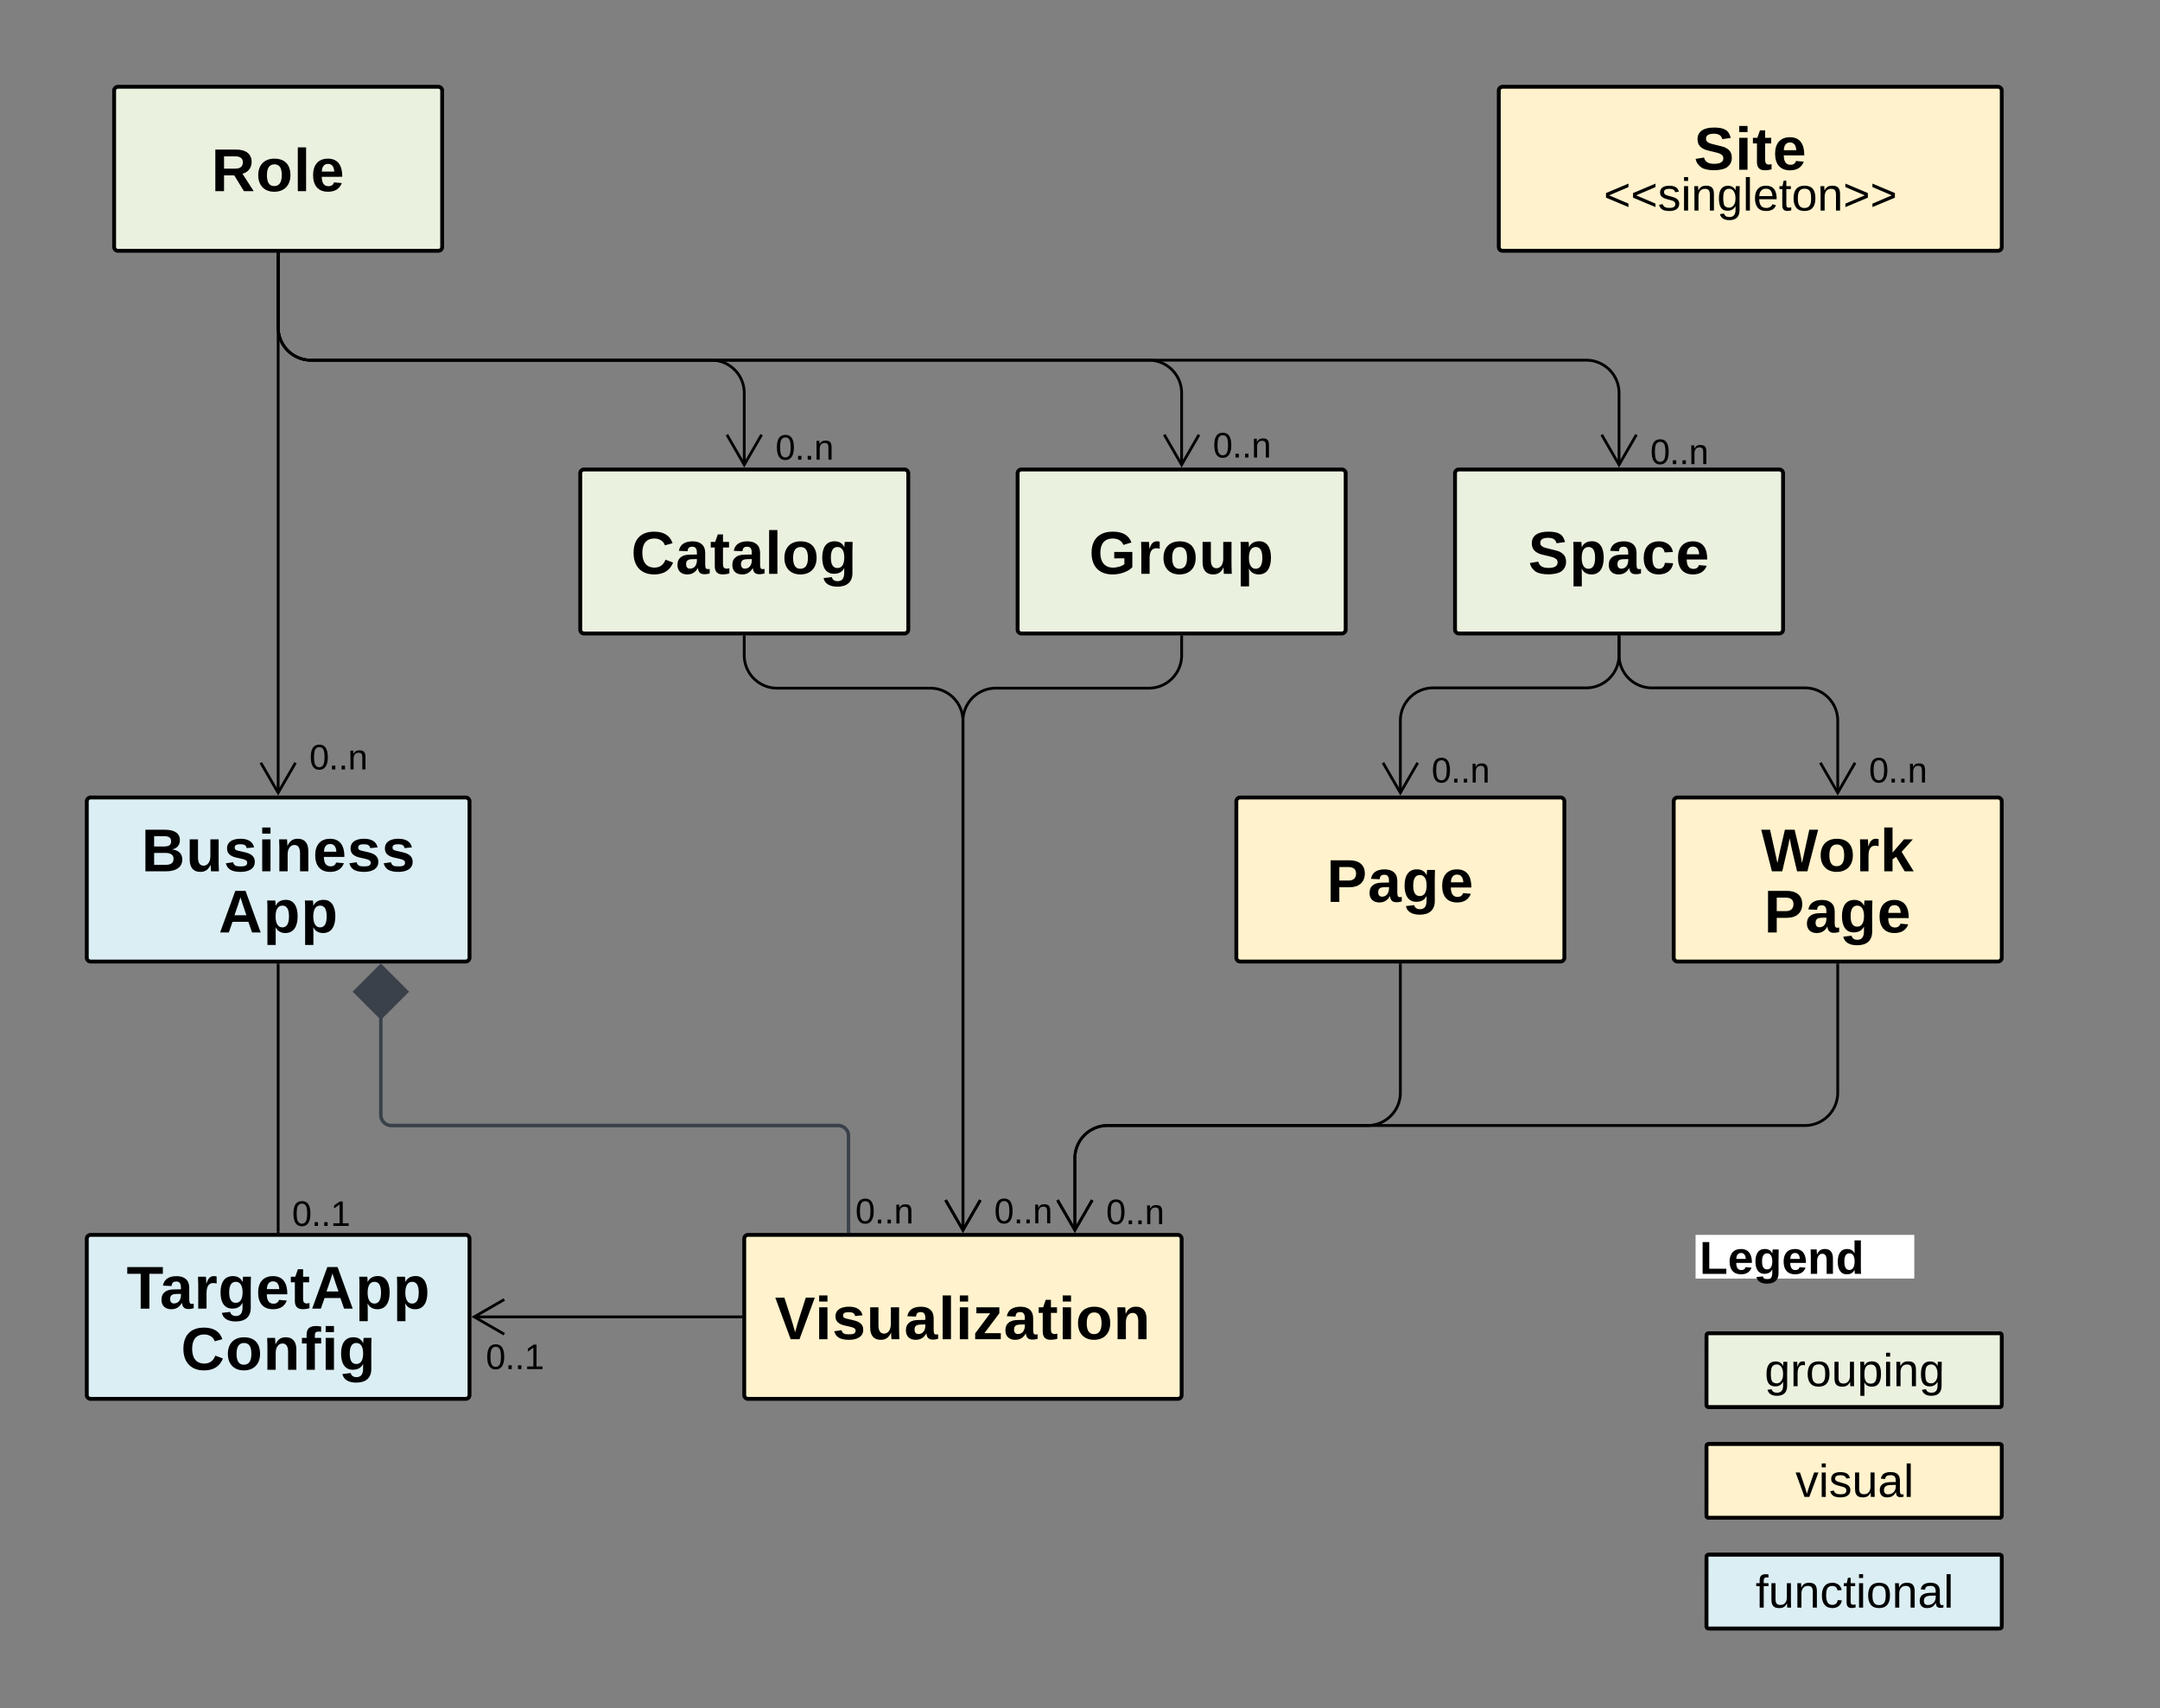<svg xmlns="http://www.w3.org/2000/svg" xmlns:xlink="http://www.w3.org/1999/xlink" xmlns:lucid="lucid" width="1244.31" height="984.14"><rect width="100%" height="100%" fill="#808080" stroke="none"/><g transform="translate(0 0)" lucid:page-tab-id="BGlUEyPy_dF3"><path d="M983.07 833a1.1 1.1 0 0 1 1.1-1.1h167.87a1.1 1.1 0 0 1 1.1 1.1v40.3a1.1 1.1 0 0 1-1.1 1.1H984.18a1.1 1.1 0 0 1-1.1-1.1z" fill="#fff" fill-opacity="0"/><path d="M983.07 872.2a2.22 2.22 0 0 0 2.22 2.2h165.63a2.22 2.22 0 0 0 2.22-2.2v-38.1a2.22 2.22 0 0 0-2.22-2.2H985.3a2.22 2.22 0 0 0-2.23 2.2z" stroke="#000" stroke-width="2.22" fill="#fff2cc"/><path d="M983.07 873.3a1.1 1.1 0 0 0 1.1 1.1h167.87a1.1 1.1 0 0 0 1.1-1.1V833a1.1 1.1 0 0 0-1.1-1.1H984.18a1.1 1.1 0 0 0-1.1 1.1z" stroke="#000" stroke-width="2.22" fill="#fff2cc"/><path d="M983.07 874.4v-40.3a2.22 2.22 0 0 1 2.22-2.2h165.63a2.22 2.22 0 0 1 2.22 2.2v40.3" fill="none"/><use xlink:href="#a" transform="matrix(1,0,0,1,991.915,840.777) translate(42.407 21.622)"/><path d="M983.07 896.78a1.1 1.1 0 0 1 1.1-1.1h167.87a1.1 1.1 0 0 1 1.1 1.1v40.3a1.1 1.1 0 0 1-1.1 1.1H984.18a1.1 1.1 0 0 1-1.1-1.1z" fill="#fff" fill-opacity="0"/><path d="M983.07 935.97a2.22 2.22 0 0 0 2.22 2.22h165.63a2.22 2.22 0 0 0 2.22-2.23V897.9a2.22 2.22 0 0 0-2.22-2.23H985.3a2.22 2.22 0 0 0-2.23 2.22z" stroke="#000" stroke-width="2.22" fill="#dbeef3"/><path d="M983.07 937.08a1.1 1.1 0 0 0 1.1 1.1h167.87a1.1 1.1 0 0 0 1.1-1.1v-40.3a1.1 1.1 0 0 0-1.1-1.1H984.18a1.1 1.1 0 0 0-1.1 1.1z" stroke="#000" stroke-width="2.22" fill="#dbeef3"/><path d="M983.07 938.2v-40.3a2.22 2.22 0 0 1 2.22-2.23h165.63a2.22 2.22 0 0 1 2.22 2.22v40.3" fill="none"/><use xlink:href="#b" transform="matrix(1,0,0,1,991.915,904.556) translate(19.416 21.622)"/><path d="M983.07 769.22a1.1 1.1 0 0 1 1.1-1.1h167.87a1.1 1.1 0 0 1 1.1 1.1v40.3a1.1 1.1 0 0 1-1.1 1.1H984.18a1.1 1.1 0 0 1-1.1-1.1z" fill="#fff" fill-opacity="0"/><path d="M983.07 808.4a2.22 2.22 0 0 0 2.22 2.23h165.63a2.22 2.22 0 0 0 2.22-2.22v-38.07a2.22 2.22 0 0 0-2.22-2.22H985.3a2.22 2.22 0 0 0-2.23 2.23z" stroke="#000" stroke-width="2.22" fill="#ebf1df"/><path d="M983.07 809.52a1.1 1.1 0 0 0 1.1 1.1h167.87a1.1 1.1 0 0 0 1.1-1.1v-40.3a1.1 1.1 0 0 0-1.1-1.1H984.18a1.1 1.1 0 0 0-1.1 1.1z" stroke="#000" stroke-width="2.22" fill="#ebf1df"/><path d="M983.07 810.63v-40.3a2.22 2.22 0 0 1 2.22-2.22h165.63a2.22 2.22 0 0 1 2.22 2.23v40.3" fill="none"/><use xlink:href="#c" transform="matrix(1,0,0,1,991.915,776.997) translate(24.599 21.622)"/><path d="M976.77 711.42h126v25.2h-126z" fill="#fff" fill-opacity="0"/><path d="M976.77 736.6h126v-25.18h-126z" fill="#fff"/><use xlink:href="#d" transform="matrix(1,0,0,1,979.04,711.417) translate(0 22.474)"/><path d="M273.04 758.66h153.8M290.5 768.66l-17.32-10 17.32-10" stroke="#000" stroke-width="1.6" fill="none"/><path d="M427.63 759.44h-.82v-1.55h.83z" stroke="#000" stroke-width=".05"/><use xlink:href="#e" transform="matrix(1,0,0,1,279.87,772.661) translate(0.005 16.094)"/><path d="M554.73 708.85v-293.5a18.9 18.9 0 0 0-18.9-18.9h-88.2a18.9 18.9 0 0 1-18.9-18.9v-10.68" stroke="#000" stroke-width="1.6" fill="none"/><path d="M564.73 691.4l-10 17.3-10-17.3" stroke="#000" stroke-width="1.6" fill="none"/><path d="M429.52 366.9h-1.55v-.83h1.55z" stroke="#000" stroke-width=".05"/><path d="M680.7 267.9V226.4a18.9 18.9 0 0 0-18.9-18.9H179.15a18.9 18.9 0 0 1-18.9-18.9V146.4" stroke="#000" stroke-width="1.6" fill="none"/><path d="M690.7 250.44l-10 17.32-10-17.32" stroke="#000" stroke-width="1.6" fill="none"/><path d="M161 146.42h-1.54v-.82H161z" stroke="#000" stroke-width=".05"/><use xlink:href="#f" transform="matrix(1,0,0,1,698.709,247.487) translate(0.005 16.094)"/><path d="M966.4 459.45h184.53a2.22 2.22 0 0 1 2.22 2.22v90.05a2.22 2.22 0 0 1-2.22 2.22H966.4a2.22 2.22 0 0 1-2.23-2.22v-90.05a2.22 2.22 0 0 1 2.22-2.22" stroke="#000" stroke-width="2.22" fill="#fff2cc"/><use xlink:href="#g" transform="matrix(1,0,0,1,969.174,464.449) translate(45.371 37.515)"/><use xlink:href="#h" transform="matrix(1,0,0,1,969.174,464.449) translate(47.003 72.749)"/><path d="M430.96 711.42H678.5a2.22 2.22 0 0 1 2.2 2.22v90.04a2.22 2.22 0 0 1-2.2 2.23H430.95a2.22 2.22 0 0 1-2.22-2.22v-90.04a2.22 2.22 0 0 1 2.22-2.22" stroke="#000" stroke-width="2.22" fill="#fff2cc"/><use xlink:href="#i" transform="matrix(1,0,0,1,433.741,716.417) translate(12.644 55.132)"/><path d="M714.42 459.45h184.54a2.22 2.22 0 0 1 2.22 2.22v90.05a2.22 2.22 0 0 1-2.22 2.22H714.42a2.22 2.22 0 0 1-2.2-2.22v-90.05a2.22 2.22 0 0 1 2.2-2.22" stroke="#000" stroke-width="2.22" fill="#fff2cc"/><use xlink:href="#j" transform="matrix(1,0,0,1,717.205,464.449) translate(47.003 55.132)"/><path d="M840.4 270.47h184.55a2.22 2.22 0 0 1 2.22 2.22v90.04a2.22 2.22 0 0 1-2.22 2.22H840.4a2.22 2.22 0 0 1-2.2-2.22V272.7a2.22 2.22 0 0 1 2.2-2.23" stroke="#000" stroke-width="2.22" fill="#ebf1df"/><use xlink:href="#k" transform="matrix(1,0,0,1,843.19,275.472) translate(37.115 55.132)"/><path d="M588.44 270.47h184.54a2.22 2.22 0 0 1 2.22 2.22v90.04a2.22 2.22 0 0 1-2.22 2.22H588.44a2.22 2.22 0 0 1-2.22-2.22V272.7a2.22 2.22 0 0 1 2.22-2.23" stroke="#000" stroke-width="2.22" fill="#ebf1df"/><use xlink:href="#l" transform="matrix(1,0,0,1,591.221,275.472) translate(36.169 55.132)"/><path d="M67.97 50H252.5a2.22 2.22 0 0 1 2.22 2.22v90.05a2.22 2.22 0 0 1-2.22 2.22H67.97a2.22 2.22 0 0 1-2.22-2.23V52.22A2.22 2.22 0 0 1 67.97 50" stroke="#000" stroke-width="2.22" fill="#ebf1df"/><use xlink:href="#m" transform="matrix(1,0,0,1,70.749,55) translate(50.971 55.132)"/><path d="M336.47 270.47H521a2.22 2.22 0 0 1 2.23 2.22v90.04a2.22 2.22 0 0 1-2.22 2.22H336.48a2.22 2.22 0 0 1-2.22-2.22V272.7a2.22 2.22 0 0 1 2.22-2.23" stroke="#000" stroke-width="2.22" fill="#ebf1df"/><use xlink:href="#n" transform="matrix(1,0,0,1,339.253,275.472) translate(24.301 55.132)"/><path d="M52.22 459.45h216.03a2.22 2.22 0 0 1 2.22 2.22v90.05a2.22 2.22 0 0 1-2.22 2.22H52.22a2.22 2.22 0 0 1-2.22-2.22v-90.05a2.22 2.22 0 0 1 2.22-2.22" stroke="#000" stroke-width="2.22" fill="#dbeef3"/><use xlink:href="#o" transform="matrix(1,0,0,1,55,464.449) translate(26.445 37.515)"/><use xlink:href="#p" transform="matrix(1,0,0,1,55,464.449) translate(70.938 72.749)"/><path d="M932.68 267.9V226.4a18.9 18.9 0 0 0-18.9-18.9H179.14a18.9 18.9 0 0 1-18.9-18.9V146.4" stroke="#000" stroke-width="1.6" fill="none"/><path d="M942.68 250.44l-10 17.32-10-17.32" stroke="#000" stroke-width="1.6" fill="none"/><path d="M161 146.42h-1.54v-.82H161z" stroke="#000" stroke-width=".05"/><use xlink:href="#f" transform="matrix(1,0,0,1,950.678,251.279) translate(0.005 16.094)"/><path d="M428.74 267.9V226.4a18.9 18.9 0 0 0-18.9-18.9h-230.7a18.9 18.9 0 0 1-18.9-18.9V146.4" stroke="#000" stroke-width="1.6" fill="none"/><path d="M438.74 250.44l-10 17.32-10-17.32" stroke="#000" stroke-width="1.6" fill="none"/><path d="M161 146.42h-1.54v-.82H161z" stroke="#000" stroke-width=".05"/><use xlink:href="#f" transform="matrix(1,0,0,1,446.741,248.736) translate(0.005 16.094)"/><path d="M806.7 456.88V415.2a18.9 18.9 0 0 1 18.9-18.9h88.18a18.9 18.9 0 0 0 18.9-18.9v-10.53" stroke="#000" stroke-width="1.6" fill="none"/><path d="M816.7 439.42l-10 17.32-10-17.32" stroke="#000" stroke-width="1.6" fill="none"/><path d="M933.45 366.9h-1.55v-.83h1.55z" stroke="#000" stroke-width=".05"/><use xlink:href="#f" transform="matrix(1,0,0,1,824.694,434.729) translate(0.005 16.094)"/><path d="M1058.66 456.88V415.2a18.9 18.9 0 0 0-18.9-18.9h-88.18a18.9 18.9 0 0 1-18.9-18.9v-10.53" stroke="#000" stroke-width="1.6" fill="none"/><path d="M1068.66 439.42l-10 17.32-10-17.32" stroke="#000" stroke-width="1.6" fill="none"/><path d="M933.45 366.9h-1.55v-.83h1.55z" stroke="#000" stroke-width=".05"/><use xlink:href="#f" transform="matrix(1,0,0,1,1076.662,434.729) translate(0.005 16.094)"/><path d="M160.24 456.88V146.4M170.24 439.42l-10 17.32-10-17.32" stroke="#000" stroke-width="1.6" fill="none"/><path d="M161 146.42h-1.54v-.82H161z" stroke="#000" stroke-width=".05"/><use xlink:href="#f" transform="matrix(1,0,0,1,178.237,427.194) translate(0.005 16.094)"/><path d="M52.22 711.42h216.03a2.22 2.22 0 0 1 2.22 2.22v90.04a2.22 2.22 0 0 1-2.22 2.23H52.22a2.22 2.22 0 0 1-2.22-2.22v-90.04a2.22 2.22 0 0 1 2.22-2.22" stroke="#000" stroke-width="2.22" fill="#dbeef3"/><use xlink:href="#q" transform="matrix(1,0,0,1,55,716.417) translate(17.92 37.515)"/><use xlink:href="#r" transform="matrix(1,0,0,1,55,716.417) translate(49.217 72.749)"/><path d="M160.24 555.85V709.5" stroke="#000" stroke-width="1.6" fill="none"/><path d="M161 555.87h-1.54v-.82H161zM161 710.3h-1.54v-.8H161z" stroke="#000" stroke-width=".05"/><use xlink:href="#e" transform="matrix(1,0,0,1,168.237,690.186) translate(0.005 16.094)"/><path d="M619.2 708.85v-41.53a18.9 18.9 0 0 1 18.9-18.9h149.7a18.9 18.9 0 0 0 18.9-18.9v-73.67" stroke="#000" stroke-width="1.6" fill="none"/><path d="M629.2 691.4l-10 17.3-10-17.3" stroke="#000" stroke-width="1.6" fill="none"/><path d="M807.47 555.87h-1.55v-.82h1.55z" stroke="#000" stroke-width=".05"/><path d="M619.2 708.85v-41.53a18.9 18.9 0 0 1 18.9-18.9h401.66a18.9 18.9 0 0 0 18.9-18.9v-73.67" stroke="#000" stroke-width="1.6" fill="none"/><path d="M629.2 691.4l-10 17.3-10-17.3" stroke="#000" stroke-width="1.6" fill="none"/><path d="M1059.44 555.87h-1.55v-.82h1.54z" stroke="#000" stroke-width=".05"/><use xlink:href="#f" transform="matrix(1,0,0,1,637.197,689.193) translate(0.005 16.094)"/><path d="M554.73 708.85v-293.5a18.9 18.9 0 0 1 18.9-18.9h88.18a18.9 18.9 0 0 0 18.9-18.9v-10.68" stroke="#000" stroke-width="1.6" fill="none"/><path d="M564.73 691.4l-10 17.3-10-17.3" stroke="#000" stroke-width="1.6" fill="none"/><path d="M681.48 366.9h-1.55v-.83h1.55z" stroke="#000" stroke-width=".05"/><use xlink:href="#f" transform="matrix(1,0,0,1,572.725,688.693) translate(0.005 16.094)"/><path d="M865.6 50h285.33a2.22 2.22 0 0 1 2.22 2.22v90.05a2.22 2.22 0 0 1-2.22 2.22H865.6a2.22 2.22 0 0 1-2.2-2.23V52.22a2.22 2.22 0 0 1 2.2-2.22" stroke="#000" stroke-width="2.22" fill="#fff2cc"/><use xlink:href="#s" transform="matrix(1,0,0,1,868.386,55) translate(107.392 42.793)"/><use xlink:href="#t" transform="matrix(1,0,0,1,868.386,55) translate(55.471 66.303)"/><path d="M488.8 709.3v-54.88a6 6 0 0 0-6-6H225.4a6 6 0 0 1-6-6V585.8" stroke="#3a414a" stroke-width="2" fill="none"/><path d="M489.8 710.3h-1.97v-1.02h1.96z" stroke="#3a414a" stroke-width=".05" fill="#3a414a"/><path d="M219.4 556.46l-14.84 14.85 14.85 14.86 14.86-14.85z" stroke="#3a414a" stroke-width="2" fill="#3a414a"/><path d="M484.4 680.5a5 5 0 0 1 5-5h40a5 5 0 0 1 5 5v35a5 5 0 0 1-5 5h-40a5 5 0 0 1-5-5z" fill="none"/><g><use xlink:href="#u" transform="matrix(1,0,0,1,484.41,675.496) translate(8.32 29.341)"/></g><defs><path d="M613 0H400L7-1082h192c109 337 207 579 307 941 97-323 214-627 320-941h191" id="v"/><path d="M137-1312v-172h180v172H137zM137 0v-1082h180V0H137" id="w"/><path d="M513-963c-139 1-238 29-238 149 0 72 41 100 95 127 55 27 348 94 404 125 101 56 176 118 176 263C950-73 758 21 511 20 254 19 107-55 57-254l159-31c34 123 133 168 295 168 156 0 264-34 264-168 0-156-183-165-315-204-171-51-245-68-323-172-26-35-37-82-37-135 0-220 172-304 413-303 232 1 379 74 418 265l-162 20c-23-104-122-150-256-149" id="x"/><path d="M476 20C225 20 133-99 133-361v-721h181v686c0 183 40 279 223 277 184-2 280-141 280-336v-627h180c3 345-6 754 6 1082H833c-5-68-6-94-8-185h-3C746-51 665 20 476 20" id="y"/><path d="M797-207C713-60 620 16 414 20 203 24 88-98 87-302c0-112 37-198 111-258s192-93 356-96l243-4c10-201-43-307-232-305-154 2-223 43-242 172l-188-17c31-195 175-292 434-292s410 116 410 364v466c3 95 12 159 101 161 17 0 37-2 59-7V-6c-45 11-92 16-139 16-143-2-188-76-197-217h-6zm-525-92c-1 116 66 187 183 184 230-7 361-164 342-419-124 5-305-2-389 30-83 32-136 92-136 205" id="z"/><path d="M138 0v-1484h180V0H138" id="A"/><g id="a"><use transform="matrix(0.013,0,0,0.013,0,0)" xlink:href="#v"/><use transform="matrix(0.013,0,0,0.013,13.335,0)" xlink:href="#w"/><use transform="matrix(0.013,0,0,0.013,19.26,0)" xlink:href="#x"/><use transform="matrix(0.013,0,0,0.013,32.595,0)" xlink:href="#y"/><use transform="matrix(0.013,0,0,0.013,47.428,0)" xlink:href="#z"/><use transform="matrix(0.013,0,0,0.013,62.26,0)" xlink:href="#A"/></g><path d="M492-1341c-103 3-130 49-131 162v97h211v131H361V0H181v-951H29v-131h152v-122c0-192 78-276 264-278 50 0 92 4 127 12v137c-30-5-57-8-80-8" id="B"/><path d="M663-1102c251 0 343 119 343 381V0H825v-686c0-183-40-279-223-277-184 2-280 141-280 336V0H142c-3-345 6-754-6-1082h170c5 68 6 94 8 185h3c76-134 157-205 346-205" id="C"/><path d="M779-765c-19-119-93-196-233-196-95 0-164 32-207 95s-64 170-64 320c0 144 23 251 68 320s114 104 205 104c139 0 224-79 240-212l182 12C946-119 781 22 553 20 230 17 87-201 87-542c0-338 145-557 464-560 225-1 380 129 413 323" id="D"/><path d="M336-268c2 98 22 139 114 141 24 0 59-5 104-14V-8C495 8 434 16 372 16c-144 0-216-82-216-245v-722H31v-131h132l53-242h120v242h200v131H336v683" id="E"/><path d="M571-1102c350 0 480 196 482 560 2 357-151 562-488 562C233 20 86-198 86-542c0-373 162-560 485-560zm-8 989c244 0 301-164 301-429 0-266-49-427-290-427-239 0-299 165-299 427 0 252 61 429 288 429" id="F"/><g id="b"><use transform="matrix(0.013,0,0,0.013,0,0)" xlink:href="#B"/><use transform="matrix(0.013,0,0,0.013,7.41,0)" xlink:href="#y"/><use transform="matrix(0.013,0,0,0.013,22.242,0)" xlink:href="#C"/><use transform="matrix(0.013,0,0,0.013,37.075,0)" xlink:href="#D"/><use transform="matrix(0.013,0,0,0.013,50.41,0)" xlink:href="#E"/><use transform="matrix(0.013,0,0,0.013,57.82,0)" xlink:href="#w"/><use transform="matrix(0.013,0,0,0.013,63.745,0)" xlink:href="#F"/><use transform="matrix(0.013,0,0,0.013,78.578,0)" xlink:href="#C"/><use transform="matrix(0.013,0,0,0.013,93.41,0)" xlink:href="#z"/><use transform="matrix(0.013,0,0,0.013,108.243,0)" xlink:href="#A"/></g><path d="M824-897c-1-17 6-175 12-185h171c-12 319-6 716-6 1051 0 304-151 456-453 456-226 0-374-90-417-267l181-26c24 102 112 157 241 156 179 0 269-105 269-315 0-57 3-120-2-174C759-74 647 8 472 8 339 8 242-36 180-124S86-350 86-539c0-191 33-332 100-423s169-137 306-137c167 0 273 85 332 202zm-38 579c48-119 46-331 0-450-42-108-118-197-250-197-92 0-154 37-201 100-78 107-74 530-4 643 63 101 251 129 353 47 43-35 77-81 102-143" id="G"/><path d="M318-861c55-157 83-241 257-241 24 0 48 3 73 10v165c-24-7-56-10-96-10-75 0-132 33-171 97s-59 156-59 276V0H142c-3-364 6-725-6-1082h170c5 123 8 196 8 221h4" id="H"/><path d="M320-908c63-128 152-193 335-193 133 0 233 45 299 134s99 230 99 421c0 377-133 566-398 566-167 0-279-63-336-188h-5c8 141 2 428 4 593H138V-861c0-111-2-185-6-221h174c5 33 9 134 10 174h4zm-2 380c0 254 57 415 289 415 89 0 149-37 195-99 76-105 79-547 1-653-45-62-105-97-194-97-243 1-291 184-291 434" id="I"/><g id="c"><use transform="matrix(0.013,0,0,0.013,0,0)" xlink:href="#G"/><use transform="matrix(0.013,0,0,0.013,14.833,0)" xlink:href="#H"/><use transform="matrix(0.013,0,0,0.013,23.714,0)" xlink:href="#F"/><use transform="matrix(0.013,0,0,0.013,38.546,0)" xlink:href="#y"/><use transform="matrix(0.013,0,0,0.013,53.379,0)" xlink:href="#I"/><use transform="matrix(0.013,0,0,0.013,68.212,0)" xlink:href="#w"/><use transform="matrix(0.013,0,0,0.013,74.137,0)" xlink:href="#C"/><use transform="matrix(0.013,0,0,0.013,88.969,0)" xlink:href="#G"/></g><path d="M137 0v-1409h295v1181h756V0H137" id="J"/><path d="M375-487c-1 185 60 319 225 319 99 0 162-43 188-129l265 23C976-78 821 20 586 20 247 19 80-194 80-546c0-344 176-559 510-556 341 3 483 247 479 615H375zm422-176c-8-153-68-262-211-262-144 0-206 112-209 262h420" id="K"/><path d="M1108-33c0 316-189 467-512 467-247 0-427-94-467-291l281-33c20 86 88 139 194 139 188 0 233-141 225-343-1-35 4-75 0-107C767-68 651-2 481-2 198-2 84-238 84-550c0-320 120-553 418-553 157 0 266 65 327 195h5c-1-34 7-149 14-174h266c-12 332-6 705-6 1049zM600-197c173 0 231-162 231-359 0-191-60-354-229-354-150 0-225 120-225 360 0 235 74 353 223 353" id="L"/><path d="M768-1103c243 0 356 161 356 416V0H844v-607c0-190-64-285-193-285-148 1-227 151-227 312V0H143c-4-356 9-741-8-1082h268c4 18 14 191 13 215h4c67-145 160-236 348-236" id="M"/><path d="M500-1102c166 0 271 75 329 191-3-189-2-382-2-573h281v1248c0 67 3 145 8 236H844c-6-25-16-141-15-176h-4C764-45 649 20 479 20c-126 0-223-50-292-148S84-363 84-540c0-321 122-562 416-562zm331 555c0-200-54-364-231-364-75 0-131 30-168 91s-55 155-55 280c0 245 74 368 221 368 74 0 131-33 172-98s61-157 61-277" id="N"/><g id="d"><use transform="matrix(0.013,0,0,0.013,0,0)" xlink:href="#J"/><use transform="matrix(0.013,0,0,0.013,16.291,0)" xlink:href="#K"/><use transform="matrix(0.013,0,0,0.013,31.124,0)" xlink:href="#L"/><use transform="matrix(0.013,0,0,0.013,47.415,0)" xlink:href="#K"/><use transform="matrix(0.013,0,0,0.013,62.247,0)" xlink:href="#M"/><use transform="matrix(0.013,0,0,0.013,78.538,0)" xlink:href="#N"/></g><path d="M1059-705c0 235-42 415-125 539S729 20 567 20 283-42 202-165 80-468 80-705c0-242 39-423 118-544s204-181 375-181c166 0 288 61 367 183s119 303 119 542zM802-269c94-156 93-724 4-878-51-89-125-137-233-137-111 0-186 48-239 135-91 149-91 731 2 883 55 89 126 139 233 139 106 0 178-51 233-142" id="O"/><path d="M187 0v-219h195V0H187" id="P"/><path d="M156 0v-153h359v-1084l-318 227v-170l333-229h166v1256h343V0H156" id="Q"/><g id="e"><use transform="matrix(0.01,0,0,0.01,0,0)" xlink:href="#O"/><use transform="matrix(0.01,0,0,0.01,11.123,0)" xlink:href="#P"/><use transform="matrix(0.01,0,0,0.01,16.68,0)" xlink:href="#P"/><use transform="matrix(0.01,0,0,0.01,22.236,0)" xlink:href="#Q"/></g><g id="f"><use transform="matrix(0.01,0,0,0.01,0,0)" xlink:href="#O"/><use transform="matrix(0.01,0,0,0.01,11.123,0)" xlink:href="#P"/><use transform="matrix(0.01,0,0,0.01,16.68,0)" xlink:href="#P"/><use transform="matrix(0.01,0,0,0.01,22.236,0)" xlink:href="#C"/></g><path d="M551-279c84-418 84-397 254-1130h330c93 424 173 655 249 1130 85-375 166-752 248-1130h299L1567 0h-350c-82-373-182-728-250-1116C902-767 895-785 715 0H365L2-1409h299c83 377 171 749 250 1130" id="R"/><path d="M627-1102c355 0 544 203 544 560 0 345-207 562-550 562C283 20 80-201 80-542c0-343 204-560 547-560zM375-542c0 208 60 370 243 370 173 0 259-123 259-370 0-129-21-222-63-280s-103-87-183-87c-171 0-256 122-256 367" id="S"/><path d="M646-868c-165 0-222 146-222 337V0H143c-4-356 8-741-8-1082h268c4 15 14 211 13 231h4c48-123 63-177 149-229 44-27 147-31 197-8v235c-45-10-85-15-120-15" id="T"/><path d="M834 0L545-490l-121 84V0H143v-1484h281v850l386-448h302L732-660 1141 0H834" id="U"/><g id="g"><use transform="matrix(0.017,0,0,0.017,0,0)" xlink:href="#R"/><use transform="matrix(0.017,0,0,0.017,32.921,0)" xlink:href="#S"/><use transform="matrix(0.017,0,0,0.017,54.642,0)" xlink:href="#T"/><use transform="matrix(0.017,0,0,0.017,68.481,0)" xlink:href="#U"/></g><path d="M770-1409c315-3 526 146 526 446 0 301-203 467-514 467H432V0H137v-1409h633zm-25 686c158 1 255-80 254-235 0-148-87-222-262-222H432v457h313" id="V"/><path d="M972 12c-145 0-202-73-217-205h-6C670-51 552 20 393 20 187 20 58-100 60-306c3-242 172-345 427-346l233-4c5-152-16-266-158-264-112 2-147 49-160 153l-293-14c38-217 204-321 465-321 262 0 427 133 427 388v394c3 101 7 160 89 160 21 0 42-2 62-6v152c-57 15-108 27-180 26zM483-176c165 0 247-140 237-325-89 1-231-1-283 23-55 25-84 70-84 150 0 94 44 152 130 152" id="W"/><g id="h"><use transform="matrix(0.017,0,0,0.017,0,0)" xlink:href="#V"/><use transform="matrix(0.017,0,0,0.017,23.718,0)" xlink:href="#W"/><use transform="matrix(0.017,0,0,0.017,43.495,0)" xlink:href="#L"/><use transform="matrix(0.017,0,0,0.017,65.216,0)" xlink:href="#K"/></g><path d="M834 0H535L14-1409h308c123 400 253 753 364 1171 104-406 242-780 361-1171h305" id="X"/><path d="M143-1277v-207h281v207H143zM143 0v-1082h281V0H143" id="Y"/><path d="M573-916c-112 0-200 14-200 111 0 88 73 97 168 120 199 47 392 70 479 217 24 40 35 90 35 152 0 237-220 338-484 336-282-2-439-78-499-290l247-37c36 115 92 141 252 141 130 0 226-17 226-124 0-35-14-62-43-82s-79-38-148-52c-159-31-266-61-321-88-100-50-170-123-170-263 0-232 201-328 458-328 245 0 416 95 457 292l-249 26c-21-98-82-131-208-131" id="Z"/><path d="M483 20c-243 0-356-160-356-415v-687h281v607c0 190 64 285 192 285 148-1 227-151 227-312v-580h281c4 356-9 741 8 1082H848c-8-96-12-168-12-215h-5C765-71 670 20 483 20" id="aa"/><path d="M143 0v-1484h281V0H143" id="ab"/><path d="M82 0v-199l509-680H123v-203h778v201L395-205h555V0H82" id="ac"/><path d="M440-330c0 98 31 152 123 154 22 0 53-5 94-14v174C588 7 509 18 420 18c-170-1-258-95-258-272v-638H25v-190h151l88-254h176v254h205v190H440v562" id="ad"/><g id="i"><use transform="matrix(0.017,0,0,0.017,0,0)" xlink:href="#X"/><use transform="matrix(0.017,0,0,0.017,23.076,0)" xlink:href="#Y"/><use transform="matrix(0.017,0,0,0.017,32.956,0)" xlink:href="#Z"/><use transform="matrix(0.017,0,0,0.017,52.732,0)" xlink:href="#aa"/><use transform="matrix(0.017,0,0,0.017,74.454,0)" xlink:href="#W"/><use transform="matrix(0.017,0,0,0.017,94.231,0)" xlink:href="#ab"/><use transform="matrix(0.017,0,0,0.017,104.11,0)" xlink:href="#Y"/><use transform="matrix(0.017,0,0,0.017,113.99,0)" xlink:href="#ac"/><use transform="matrix(0.017,0,0,0.017,131.77,0)" xlink:href="#W"/><use transform="matrix(0.017,0,0,0.017,151.547,0)" xlink:href="#ad"/><use transform="matrix(0.017,0,0,0.017,163.388,0)" xlink:href="#Y"/><use transform="matrix(0.017,0,0,0.017,173.268,0)" xlink:href="#S"/><use transform="matrix(0.017,0,0,0.017,194.99,0)" xlink:href="#M"/></g><g id="j"><use transform="matrix(0.017,0,0,0.017,0,0)" xlink:href="#V"/><use transform="matrix(0.017,0,0,0.017,23.718,0)" xlink:href="#W"/><use transform="matrix(0.017,0,0,0.017,43.495,0)" xlink:href="#L"/><use transform="matrix(0.017,0,0,0.017,65.216,0)" xlink:href="#K"/></g><path d="M963-1038c-32-126-120-183-283-183-179 0-268 56-268 168 0 86 48 119 113 149 80 38 447 109 517 142 145 68 244 156 244 356 0 138-55 238-154 316C960 46 446 53 257-76 157-144 88-237 59-367l285-47c41 153 150 213 346 213 206 0 309-63 309-188 0-94-62-130-135-164-58-27-400-96-468-123-154-61-270-150-271-360 0-127 47-224 143-292s235-102 418-102c336 0 504 85 563 353" id="ae"/><path d="M408-1082c8 36 12 125 12 176h4c63-133 179-199 346-199 126 0 224 48 293 145s104 235 104 414c0 322-121 566-415 566-162 0-274-77-328-192h-6c11 149 4 424 6 597H143V-833c0-102-3-185-8-249h273zm243 172c-175 0-232 173-231 372 0 117 20 206 60 270s96 96 169 96c150 0 225-125 225-374 0-243-74-364-223-364" id="af"/><path d="M1079-360C1041-124 864 17 594 20 261 23 80-197 80-535c0-344 180-567 518-567 257 0 435 142 473 361l-283 14c-16-106-75-182-196-182-145 0-217 121-217 363 0 249 74 374 221 374 120 0 188-82 201-201" id="ag"/><g id="k"><use transform="matrix(0.017,0,0,0.017,0,0)" xlink:href="#ae"/><use transform="matrix(0.017,0,0,0.017,23.718,0)" xlink:href="#af"/><use transform="matrix(0.017,0,0,0.017,45.44,0)" xlink:href="#W"/><use transform="matrix(0.017,0,0,0.017,65.216,0)" xlink:href="#ag"/><use transform="matrix(0.017,0,0,0.017,84.993,0)" xlink:href="#K"/></g><path d="M381-711c0 298 141 498 425 500 147 1 314-50 390-119v-195H852v-218h614v518C1331-81 1070 20 798 20 339 20 84-251 84-711c0-462 259-719 721-719 331 0 541 122 631 367l-272 82c-53-134-180-216-359-217-289 0-424 189-424 487" id="ah"/><g id="l"><use transform="matrix(0.017,0,0,0.017,0,0)" xlink:href="#ah"/><use transform="matrix(0.017,0,0,0.017,27.66,0)" xlink:href="#T"/><use transform="matrix(0.017,0,0,0.017,41.498,0)" xlink:href="#S"/><use transform="matrix(0.017,0,0,0.017,63.22,0)" xlink:href="#aa"/><use transform="matrix(0.017,0,0,0.017,84.941,0)" xlink:href="#af"/></g><path d="M1367-989c1 207-135 359-311 397L1437 0h-332L778-535H432V0H137v-1409h704c309-2 524 129 526 420zM818-764c154 2 252-69 252-213 0-135-87-203-260-203H432v416h386" id="ai"/><g id="m"><use transform="matrix(0.017,0,0,0.017,0,0)" xlink:href="#ai"/><use transform="matrix(0.017,0,0,0.017,25.68,0)" xlink:href="#S"/><use transform="matrix(0.017,0,0,0.017,47.402,0)" xlink:href="#ab"/><use transform="matrix(0.017,0,0,0.017,57.281,0)" xlink:href="#K"/></g><path d="M381-711c0 302 128 499 414 499 178 0 302-89 371-268l257 97c-99 251-300 400-628 403C342 25 84-257 84-711c0-457 243-719 698-719 334 0 540 138 623 392l-260 71c-40-136-182-233-357-231-284 2-407 189-407 487" id="aj"/><g id="n"><use transform="matrix(0.017,0,0,0.017,0,0)" xlink:href="#aj"/><use transform="matrix(0.017,0,0,0.017,25.68,0)" xlink:href="#W"/><use transform="matrix(0.017,0,0,0.017,45.457,0)" xlink:href="#ad"/><use transform="matrix(0.017,0,0,0.017,57.299,0)" xlink:href="#W"/><use transform="matrix(0.017,0,0,0.017,77.076,0)" xlink:href="#ab"/><use transform="matrix(0.017,0,0,0.017,86.955,0)" xlink:href="#S"/><use transform="matrix(0.017,0,0,0.017,108.677,0)" xlink:href="#L"/></g><path d="M1036-741c206 23 350 127 350 339 0 282-238 402-544 402H137v-1409h645c172 0 302 29 390 89s133 148 133 265c0 179-106 282-269 314zM770-841c149 0 238-41 238-174 0-139-94-175-240-175H432v349h338zm47 622c171 0 273-51 273-206 0-132-95-198-284-198H432v404h385" id="ak"/><g id="o"><use transform="matrix(0.017,0,0,0.017,0,0)" xlink:href="#ak"/><use transform="matrix(0.017,0,0,0.017,25.68,0)" xlink:href="#aa"/><use transform="matrix(0.017,0,0,0.017,47.402,0)" xlink:href="#Z"/><use transform="matrix(0.017,0,0,0.017,67.179,0)" xlink:href="#Y"/><use transform="matrix(0.017,0,0,0.017,77.058,0)" xlink:href="#M"/><use transform="matrix(0.017,0,0,0.017,98.78,0)" xlink:href="#K"/><use transform="matrix(0.017,0,0,0.017,118.556,0)" xlink:href="#Z"/><use transform="matrix(0.017,0,0,0.017,138.333,0)" xlink:href="#Z"/></g><path d="M1133 0l-125-360H471L346 0H51l514-1409h348L1425 0h-292zM739-1192c-50 182-61 194-202 610h405c-68-203-141-401-203-610" id="al"/><g id="p"><use transform="matrix(0.017,0,0,0.017,0,0)" xlink:href="#al"/><use transform="matrix(0.017,0,0,0.017,25.68,0)" xlink:href="#af"/><use transform="matrix(0.017,0,0,0.017,47.402,0)" xlink:href="#af"/></g><path d="M773-1181V0H478v-1181H23v-228h1206v228H773" id="am"/><g id="q"><use transform="matrix(0.017,0,0,0.017,0,0)" xlink:href="#am"/><use transform="matrix(0.017,0,0,0.017,19.082,0)" xlink:href="#W"/><use transform="matrix(0.017,0,0,0.017,38.859,0)" xlink:href="#T"/><use transform="matrix(0.017,0,0,0.017,52.698,0)" xlink:href="#L"/><use transform="matrix(0.017,0,0,0.017,74.419,0)" xlink:href="#K"/><use transform="matrix(0.017,0,0,0.017,94.196,0)" xlink:href="#ad"/><use transform="matrix(0.017,0,0,0.017,106.038,0)" xlink:href="#al"/><use transform="matrix(0.017,0,0,0.017,131.718,0)" xlink:href="#af"/><use transform="matrix(0.017,0,0,0.017,153.439,0)" xlink:href="#af"/></g><path d="M604-1296c-97 2-130 31-131 129v85h213v190H473V0H193v-892H35v-190h158v-113c1-202 109-289 315-289 53 0 112 5 178 16v181c-27-6-55-9-82-9" id="an"/><g id="r"><use transform="matrix(0.017,0,0,0.017,0,0)" xlink:href="#aj"/><use transform="matrix(0.017,0,0,0.017,25.68,0)" xlink:href="#S"/><use transform="matrix(0.017,0,0,0.017,47.402,0)" xlink:href="#M"/><use transform="matrix(0.017,0,0,0.017,69.123,0)" xlink:href="#an"/><use transform="matrix(0.017,0,0,0.017,80.965,0)" xlink:href="#Y"/><use transform="matrix(0.017,0,0,0.017,90.845,0)" xlink:href="#L"/></g><g id="s"><use transform="matrix(0.017,0,0,0.017,0,0)" xlink:href="#ae"/><use transform="matrix(0.017,0,0,0.017,23.718,0)" xlink:href="#Y"/><use transform="matrix(0.017,0,0,0.017,33.598,0)" xlink:href="#ad"/><use transform="matrix(0.017,0,0,0.017,45.44,0)" xlink:href="#K"/></g><path d="M101-571v-205l995-418v154L238-674l858 367v153" id="ao"/><path d="M87-548c0-338 159-553 484-554 325-2 484 204 477 599H276c-1 227 88 385 302 388 146 2 246-65 283-166l158 45C954-65 807 20 578 20 240 20 87-193 87-548zm775-93c-19-206-90-328-294-328-185 0-285 140-290 328h584" id="ap"/><path d="M101-154v-153l858-367-858-366v-154l995 418v205" id="aq"/><g id="t"><use transform="matrix(0.013,0,0,0.013,0,0)" xlink:href="#ao"/><use transform="matrix(0.013,0,0,0.013,15.575,0)" xlink:href="#ao"/><use transform="matrix(0.013,0,0,0.013,31.15,0)" xlink:href="#x"/><use transform="matrix(0.013,0,0,0.013,44.485,0)" xlink:href="#w"/><use transform="matrix(0.013,0,0,0.013,50.41,0)" xlink:href="#C"/><use transform="matrix(0.013,0,0,0.013,65.243,0)" xlink:href="#G"/><use transform="matrix(0.013,0,0,0.013,80.075,0)" xlink:href="#A"/><use transform="matrix(0.013,0,0,0.013,86,0)" xlink:href="#ap"/><use transform="matrix(0.013,0,0,0.013,100.833,0)" xlink:href="#E"/><use transform="matrix(0.013,0,0,0.013,108.243,0)" xlink:href="#F"/><use transform="matrix(0.013,0,0,0.013,123.075,0)" xlink:href="#C"/><use transform="matrix(0.013,0,0,0.013,137.908,0)" xlink:href="#aq"/><use transform="matrix(0.013,0,0,0.013,153.483,0)" xlink:href="#aq"/></g><g id="u"><use transform="matrix(0.01,0,0,0.01,0,0)" xlink:href="#O"/><use transform="matrix(0.01,0,0,0.01,11.123,0)" xlink:href="#P"/><use transform="matrix(0.01,0,0,0.01,16.68,0)" xlink:href="#P"/><use transform="matrix(0.01,0,0,0.01,22.236,0)" xlink:href="#C"/></g></defs></g></svg>